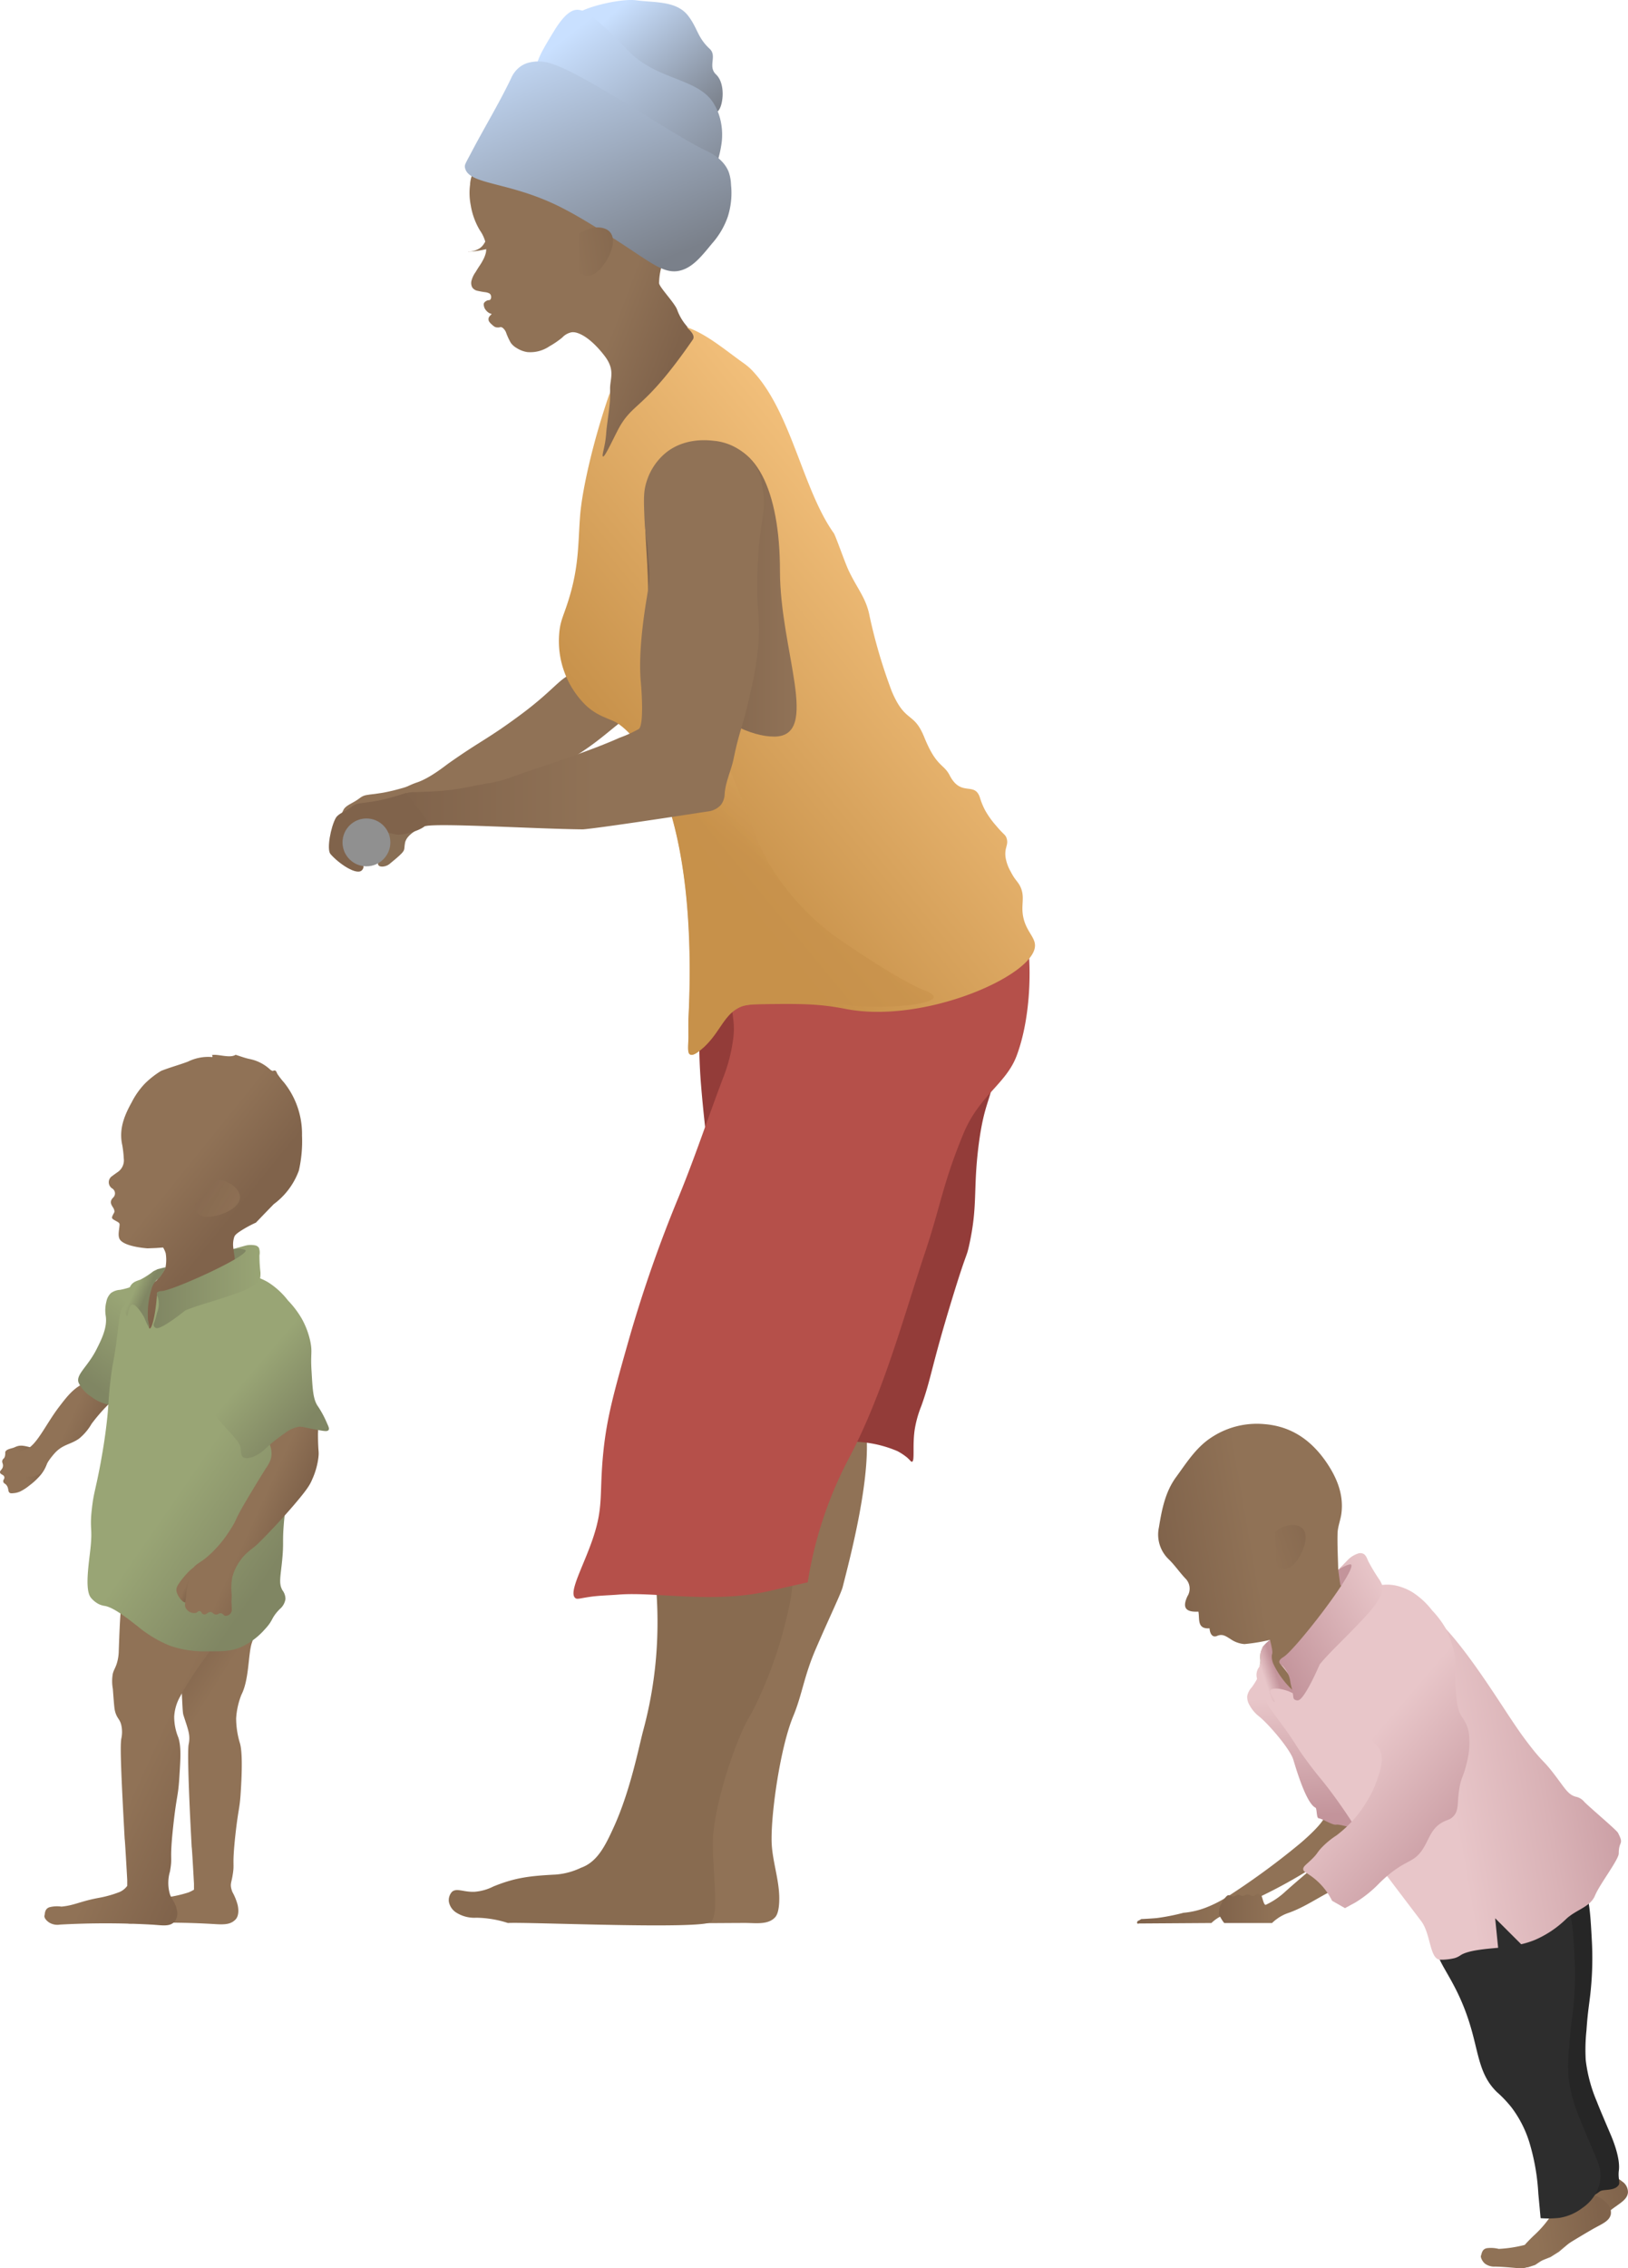 <svg xmlns="http://www.w3.org/2000/svg" xmlns:xlink="http://www.w3.org/1999/xlink" viewBox="0 0 307.75 428.55"><defs><style>.cls-1{fill:#808663;}.cls-2{fill:url(#linear-gradient);}.cls-3{fill:url(#linear-gradient-2);}.cls-4{fill:url(#linear-gradient-3);}.cls-5{fill:url(#linear-gradient-4);}.cls-6{fill:url(#linear-gradient-5);}.cls-7{fill:url(#linear-gradient-6);}.cls-8{fill:url(#linear-gradient-7);}.cls-9{fill:url(#linear-gradient-8);}.cls-10{fill:url(#linear-gradient-9);}.cls-11{fill:url(#linear-gradient-10);}.cls-12{fill:url(#linear-gradient-11);}.cls-13{fill:url(#linear-gradient-12);}.cls-14{opacity:0.78;fill:url(#linear-gradient-13);}.cls-15{fill:#907256;}.cls-16{fill:url(#linear-gradient-14);}.cls-17{fill:url(#linear-gradient-15);}.cls-18{fill:#933c39;}.cls-19{fill:#886b50;}.cls-20{fill:#b5504a;}.cls-21{fill:url(#linear-gradient-16);}.cls-22{fill:url(#linear-gradient-17);}.cls-23{fill:url(#linear-gradient-18);}.cls-24{fill:url(#linear-gradient-19);}.cls-25{opacity:0.67;fill:url(#linear-gradient-20);}.cls-26{fill:url(#linear-gradient-21);}.cls-27{fill:#886e54;}.cls-28{fill:#80634b;}.cls-29{fill:#909090;}.cls-30{fill:url(#linear-gradient-22);}.cls-31{fill:url(#linear-gradient-23);}.cls-32{fill:url(#linear-gradient-24);}.cls-33{fill:url(#linear-gradient-25);}.cls-34{fill:url(#linear-gradient-26);}.cls-35{fill:#262626;}.cls-36{fill:#c3949b;}.cls-37{fill:#2d2d2d;}.cls-38{fill:url(#linear-gradient-27);}.cls-39{fill:url(#linear-gradient-28);}.cls-40{fill:url(#linear-gradient-29);}.cls-41{fill:url(#linear-gradient-30);}.cls-42{fill:url(#linear-gradient-31);}.cls-43{fill:url(#linear-gradient-32);}.cls-44{fill:url(#linear-gradient-33);}.cls-45{opacity:0.71;fill:url(#linear-gradient-34);}</style><linearGradient id="linear-gradient" x1="43.92" y1="230.06" x2="19.13" y2="210.01" gradientUnits="userSpaceOnUse"><stop offset="0" stop-color="#80634b"/><stop offset="0.41" stop-color="#907256"/></linearGradient><linearGradient id="linear-gradient-2" x1="-1079.62" y1="3154.98" x2="-1089.93" y2="3150.25" gradientTransform="translate(-1256.53 -2809.19) rotate(-41.19)" xlink:href="#linear-gradient"/><linearGradient id="linear-gradient-3" x1="18.52" y1="272.34" x2="4.1" y2="265.72" xlink:href="#linear-gradient"/><linearGradient id="linear-gradient-4" x1="26.24" y1="323.62" x2="43.02" y2="334.17" gradientUnits="userSpaceOnUse"><stop offset="0" stop-color="#80634b"/><stop offset="0.49" stop-color="#907256"/></linearGradient><linearGradient id="linear-gradient-5" x1="16.42" y1="261.51" x2="28.19" y2="245.81" gradientUnits="userSpaceOnUse"><stop offset="0.03" stop-color="#808663"/><stop offset="0.87" stop-color="#99a575"/></linearGradient><linearGradient id="linear-gradient-6" x1="43.05" y1="339.55" x2="5.59" y2="322.37" xlink:href="#linear-gradient"/><linearGradient id="linear-gradient-7" x1="53.33" y1="293.81" x2="28.14" y2="276.41" gradientUnits="userSpaceOnUse"><stop offset="0" stop-color="#808663"/><stop offset="0.75" stop-color="#99a575"/></linearGradient><linearGradient id="linear-gradient-8" x1="30.52" y1="245.53" x2="23.44" y2="242.29" gradientUnits="userSpaceOnUse"><stop offset="0.38" stop-color="#808663"/><stop offset="0.69" stop-color="#99a575"/></linearGradient><linearGradient id="linear-gradient-9" x1="36.52" y1="299.73" x2="33.48" y2="298.33" xlink:href="#linear-gradient"/><linearGradient id="linear-gradient-10" x1="54.5" y1="288.73" x2="39.71" y2="281.94" xlink:href="#linear-gradient"/><linearGradient id="linear-gradient-11" x1="58.86" y1="267.72" x2="36.84" y2="248.81" gradientUnits="userSpaceOnUse"><stop offset="0" stop-color="#808663"/><stop offset="0.49" stop-color="#99a575"/></linearGradient><linearGradient id="linear-gradient-12" x1="29.05" y1="243.06" x2="49.25" y2="243.06" gradientUnits="userSpaceOnUse"><stop offset="0" stop-color="#808663"/><stop offset="1" stop-color="#99a575"/></linearGradient><linearGradient id="linear-gradient-13" x1="34.79" y1="223.39" x2="44.59" y2="228.75" gradientUnits="userSpaceOnUse"><stop offset="0" stop-color="#80634b"/><stop offset="0.34" stop-color="#876a50"/><stop offset="0.93" stop-color="#907256"/></linearGradient><linearGradient id="linear-gradient-14" x1="134.83" y1="21.58" x2="116.98" y2="1.51" gradientUnits="userSpaceOnUse"><stop offset="0" stop-color="#7a808a"/><stop offset="0.46" stop-color="#9fadc1"/><stop offset="1" stop-color="#c9e0ff"/></linearGradient><linearGradient id="linear-gradient-15" x1="-2.06" y1="974.72" x2="-5.91" y2="972.25" gradientTransform="matrix(0.98, -0.21, 0.21, 0.98, -109.82, -905.76)" gradientUnits="userSpaceOnUse"><stop offset="0" stop-color="#80634b"/><stop offset="0.35" stop-color="#907256"/></linearGradient><linearGradient id="linear-gradient-16" x1="134.61" y1="38.36" x2="109.01" y2="5.41" xlink:href="#linear-gradient-14"/><linearGradient id="linear-gradient-17" x1="27.43" y1="999.83" x2="1.23" y2="983.03" gradientTransform="matrix(0.98, -0.21, 0.21, 0.98, -109.82, -905.76)" xlink:href="#linear-gradient"/><linearGradient id="linear-gradient-18" x1="125.11" y1="152.12" x2="191.18" y2="97.74" gradientUnits="userSpaceOnUse"><stop offset="0" stop-color="#c7914a"/><stop offset="0.02" stop-color="#c8924b"/><stop offset="1" stop-color="#ffcd89"/></linearGradient><linearGradient id="linear-gradient-19" x1="121.92" y1="111.58" x2="150.6" y2="111.58" gradientUnits="userSpaceOnUse"><stop offset="0" stop-color="#80634b"/><stop offset="0.48" stop-color="#84674e"/><stop offset="0.94" stop-color="#8f7156"/><stop offset="0.97" stop-color="#907256"/></linearGradient><linearGradient id="linear-gradient-20" x1="146.92" y1="166.77" x2="180.02" y2="126.86" gradientUnits="userSpaceOnUse"><stop offset="0" stop-color="#c7914a"/><stop offset="0.02" stop-color="#c8924b"/><stop offset="0.87" stop-color="#ffcd89"/></linearGradient><linearGradient id="linear-gradient-21" x1="75.17" y1="119.9" x2="144.4" y2="119.9" gradientUnits="userSpaceOnUse"><stop offset="0" stop-color="#80634b"/><stop offset="0.54" stop-color="#907256"/></linearGradient><linearGradient id="linear-gradient-22" x1="-276.03" y1="41.49" x2="-293" y2="-1.08" gradientTransform="matrix(1.1, 0, 0, 1.12, 423.45, 4.91)" xlink:href="#linear-gradient-14"/><linearGradient id="linear-gradient-23" x1="-1004.06" y1="2981.8" x2="-1014.18" y2="2974.98" gradientTransform="translate(-1128.86 -2841.45) rotate(-41.99)" xlink:href="#linear-gradient-13"/><linearGradient id="linear-gradient-24" x1="164.83" y1="1042.18" x2="207.45" y2="1042.18" gradientTransform="translate(-120.45 -698.72) rotate(-9.87)" xlink:href="#linear-gradient"/><linearGradient id="linear-gradient-25" x1="-702.05" y1="3198.84" x2="-729.02" y2="3186.47" gradientTransform="translate(-1189.9 -2500.05) rotate(-39.58)" xlink:href="#linear-gradient"/><linearGradient id="linear-gradient-26" x1="-399.84" y1="2777.59" x2="-427.66" y2="2764.83" gradientTransform="matrix(0.84, -0.54, 0.54, 0.84, -862.44, -2136.03)" xlink:href="#linear-gradient"/><linearGradient id="linear-gradient-27" x1="214.98" y1="353.11" x2="257.31" y2="353.11" xlink:href="#linear-gradient"/><linearGradient id="linear-gradient-28" x1="230.39" y1="356.7" x2="255.52" y2="356.7" xlink:href="#linear-gradient"/><linearGradient id="linear-gradient-29" x1="-923.69" y1="3316.69" x2="-907.08" y2="3294.54" gradientTransform="translate(-1339 -2711.17) rotate(-43.01)" gradientUnits="userSpaceOnUse"><stop offset="0.03" stop-color="#c3949b"/><stop offset="0.87" stop-color="#e8c6c9"/></linearGradient><linearGradient id="linear-gradient-30" x1="-867.06" y1="3349.43" x2="-910.18" y2="3321.36" gradientTransform="translate(-1339 -2711.17) rotate(-43.01)" gradientUnits="userSpaceOnUse"><stop offset="0" stop-color="#c3949b"/><stop offset="0.41" stop-color="#d9b2b6"/><stop offset="0.75" stop-color="#e8c6c9"/></linearGradient><linearGradient id="linear-gradient-31" x1="-906.59" y1="3292.31" x2="-913.66" y2="3289.07" gradientTransform="translate(-1339 -2711.17) rotate(-43.01)" gradientUnits="userSpaceOnUse"><stop offset="0.38" stop-color="#c3949b"/><stop offset="0.69" stop-color="#e8c6c9"/></linearGradient><linearGradient id="linear-gradient-32" x1="297.65" y1="348.3" x2="257.5" y2="313.83" gradientTransform="matrix(1, 0, 0, 1, -15.25, 0.1)" gradientUnits="userSpaceOnUse"><stop offset="0" stop-color="#c3949b"/><stop offset="0.58" stop-color="#e8c6c9"/></linearGradient><linearGradient id="linear-gradient-33" x1="-242.45" y1="2354.75" x2="-217.61" y2="2354.75" gradientTransform="translate(-647.47 -1881.34) rotate(-27.91)" gradientUnits="userSpaceOnUse"><stop offset="0.01" stop-color="#c3949b"/><stop offset="1" stop-color="#e8c6c9"/></linearGradient><linearGradient id="linear-gradient-34" x1="-1060.04" y1="3428.84" x2="-1069.7" y2="3423.77" gradientTransform="translate(-1468.78 -2860.75) rotate(-45.77)" gradientUnits="userSpaceOnUse"><stop offset="0" stop-color="#80634b"/><stop offset="0.3" stop-color="#876a50"/><stop offset="0.84" stop-color="#907256"/></linearGradient></defs><g id="PEOPLE"><g id="_LAYER-18_P17_" data-name="&lt;LAYER-18_P17&gt;"><polygon class="cls-1" points="43.51 236.12 46.42 235.52 47.22 236.97 44.06 239.6 43.51 238.24 43.51 236.12"/><path class="cls-2" d="M48.38,231l1.7-1.77,1.67-1.72a13.71,13.71,0,0,0,4.75-6.36,25,25,0,0,0,.59-6.6,15.55,15.55,0,0,0-3.38-10,15.26,15.26,0,0,1-1.26-1.62c-.22-.37-.22-.88-.88-.59-.11,0-.36-.14-.5-.26a8,8,0,0,0-3.91-2c-.91-.19-1.78-.53-2.62-.79-1.1.72-3.33-.19-4.49.05.06.09.12.14.12.19a.31.31,0,0,1-.05.19,8.68,8.68,0,0,0-4.59.86c-1.67.63-3.41,1.09-5.07,1.75a16.53,16.53,0,0,0-3.06,2.39,14.58,14.58,0,0,0-2.48,3.5c-1.44,2.58-2.48,5.15-1.8,8.17a21,21,0,0,1,.28,2.51,2.68,2.68,0,0,1-1.23,2.6c-.3.22-.61.42-.9.66a1.39,1.39,0,0,0-.05,2.39,1.09,1.09,0,0,1,.15,1.74c-.67.7-.42,1.22,0,1.85.18.26.34.72.22.94-.66,1.23-.58,1.08.62,1.77.29.17.42.29.39.62-.08,1-.34,1.9,0,2.62.79,1.49,5.27,1.77,5.3,1.77h0l1.56-.06,1.37-.1h0a4.79,4.79,0,0,1,.49,1.08,7.45,7.45,0,0,1-.07,2.83A11.7,11.7,0,0,1,29.53,242c-.88.73-1.58.28-3,3.46-.07.15-.35.79-.24.85s1.16,6.24,2.25,5.43c.53-.39,1.32-3.81,1.71-4,1.53-.71,1.47-2.9,5.14-4.48,2.8-1.21,4.21.23,5.78-1,1-.75,3.44-2.78,3.44-2.78l-.51-3.76a4.54,4.54,0,0,1,.2-2.06c.13-.29.35-.57,1.47-1.27A22.62,22.62,0,0,1,48.38,231Z"/><path class="cls-3" d="M2.73,273.46c-.41.21-1.64.31-1.74.93a2.45,2.45,0,0,1-.1.89c-.15.34-.32.33-.43.61-.16.43.16.61.1,1.12-.07.66-.64.81-.55,1.21s.7.38.8.82-.26.5-.19.89.34.31.64.72c.45.63.18,1.16.59,1.41.17.11.37.09.77.05a3.77,3.77,0,0,0,1.17-.3,8.88,8.88,0,0,0,1.75-1.13A12.59,12.59,0,0,0,7.4,279,6.94,6.94,0,0,0,9,276.16,1.69,1.69,0,0,0,7.78,274C4.52,273.14,4,272.86,2.73,273.46Z"/><path class="cls-4" d="M16.33,261.17c-2.32.91-3.62,2.62-5.23,4.73-2.5,3.29-4.27,7.41-6.34,8a3,3,0,0,0-1.24.62,2.88,2.88,0,0,0-1,2,2.59,2.59,0,0,0,.75,2,2.8,2.8,0,0,0,2.11.49,3.76,3.76,0,0,0,2.24-.62c.79-.57.69-1.11,1.74-2.61a14.63,14.63,0,0,1,1.12-1.37c1.54-1.57,2.85-1.46,4.48-2.61A10.17,10.17,0,0,0,17.32,269c3.8-5.05,6.51-6,6.09-7.21S19.24,260,16.33,261.17Z"/><path class="cls-5" d="M34,298c-.71,1.34-.81,4.18-1,9.84a8.38,8.38,0,0,1-.29,2c-.27.92,1.71,5.64,1.51,6.36-.15.57-.13-.22,0,1.49.25,3.22.26,5.72.44,6.3.32,1.05.78,2.28,1,3.29a5.28,5.28,0,0,1,0,2.31c-.24,1.29,0,8.84.58,19.47,0,0,0-.91.43,6.85v1.12a6.59,6.59,0,0,1-1.06.53,24.53,24.53,0,0,1-3.93.9c-3.16.59-3.19,2.13-5.43,2.33-.36,0-1,.17-2.32.44-1,.2-1.35.3-1.44.57s.36,1,.86,1.31a2.72,2.72,0,0,0,1.74.29,150.12,150.12,0,0,1,15.76.15c1.74.1,2.81,0,3.65-.86s.49-2.45.43-2.75a10.43,10.43,0,0,0-1-2.47c-.52-1.39-.23-1.59,0-2.9.5-2.86-.14-1.38.58-8,.56-5,.8-4.69,1-8,.23-3.53.34-7.54-.15-9.19a16.34,16.34,0,0,1-.72-4.74,14.49,14.49,0,0,1,1-4.45c1.5-2.91,1.25-7.81,2-9.88,1.71-5,1.52-6.49,1.52-8.36,0-3.5-.87-5.92-1.09-6.08C43.5,292.59,35.85,294.41,34,298Z"/><path class="cls-6" d="M26.09,242.84c-.45-.3-.87.38-3.39.86a3.24,3.24,0,0,0-1.73.61,3,3,0,0,0-.86,1.61,6.6,6.6,0,0,0-.12,2.71c.32,2.18-.77,4.37-1.73,6.28-1.67,3.34-4,4.81-3.39,6.35a5.45,5.45,0,0,0,.68,1.11,7,7,0,0,0,1.72,1.54,7.73,7.73,0,0,0,2.53,1.29,3.53,3.53,0,0,0,1.73.19c1.3-.36,1.82-2.6,2.28-5.67.78-5.35.27-5.86.86-9.18C25.44,246.14,27,243.42,26.09,242.84Z"/><path class="cls-7" d="M23.57,301c-.78,1.49-.89,4.62-1.12,10.88a8.55,8.55,0,0,1-.32,2.24c-.29,1-.58,1.28-.8,2.08a8,8,0,0,0,0,2.88c.27,3.55.29,3.83.48,4.47.36,1.17.86,1.28,1.12,2.4a5.93,5.93,0,0,1,0,2.56c-.26,1.42,0,7.29.64,19,0,0,0-.9.48,7.68v1.12a3.5,3.5,0,0,1-1.44,1.16,21,21,0,0,1-4,1.12c-3.49.65-4.56,1.42-7,1.64a5.79,5.79,0,0,0-2.1.08c-1.09.23-1,1.26-1.09,1.56-.16.46.41,1.11,1,1.44a3,3,0,0,0,1.92.32,156.05,156.05,0,0,1,17.26,0c1.92.1,3.41.46,4.34-.5a2.44,2.44,0,0,0,.47-2.34c-.24-1.32-.85-1.71-1.28-2.87a7.56,7.56,0,0,1,0-4.32c.55-3.15-.16-1.52.64-8.8.61-5.57.88-5.19,1.12-8.79.25-3.91.38-5.86-.16-7.68a10.27,10.27,0,0,1-.8-4A8.65,8.65,0,0,1,34,320.63a56.82,56.82,0,0,1,4.63-7.19c2.78-4,4.16-5.94,4.16-8,0-3.87-3.44-6.54-3.68-6.71C34.12,295,25.67,297,23.57,301Z"/><path class="cls-8" d="M23.54,246.83c-.89.28-.91,1.85-1.46,6.15-.65,5-.8,4.19-1.27,8.51-.41,3.74-.23,3.74-.63,7.24s-.86,6-1.18,7.79c-1,5.32-1.29,5.47-1.63,8.52-.46,4,.16,3.43-.27,7.52-.32,3-1.12,7.83.09,9.32a4.8,4.8,0,0,0,1.45,1.18,3.76,3.76,0,0,0,1.17.36c1.78.29,4.79,2.76,6.16,3.81a23.18,23.18,0,0,0,6.16,3.71A19.73,19.73,0,0,0,39.2,312c2.65,0,4.47.07,6.61-.91a13.41,13.41,0,0,0,4.26-3.26c1.69-1.8,1.06-2,2.8-3.8a3.09,3.09,0,0,0,1.09-1.9,2.71,2.71,0,0,0-.54-1.63c-.77-1.28-.4-2.5-.09-5.62.36-3.72,0-3.19.36-7.43.24-2.52.53-4.33.63-5,.91-5.9,1.93-12.57-.36-18.11-2.68-6.51-7.6-5.86-16.39-13.77-1-.89-3.64-4.27-5.53-3.47-.08,0-2.33-3.27-2.35-2.87-.15,3.05-.82,6.79-1.41,6.78-.17,0,0-.39-.33-1.35a15.31,15.31,0,0,0-1.36-3.66C25.94,244.82,24.48,246.53,23.54,246.83Z"/><path class="cls-9" d="M28.65,243.48a3.67,3.67,0,0,1,.88-1.53c.34-.46.42.1,1.83-2.46.08-.15-1.32.26-1.58.31l-.78.38a14.92,14.92,0,0,1-2.5,1.61c-1,.32-1.65.6-2,1.55a34,34,0,0,0-1,3.49,1.89,1.89,0,0,0,.09.89c.09.35.13.22.33.79,0,.06,0,.12.08.12s.15-.46.29-.94.34-1.1.65-1.19c.46-.15,1.06.59,1.35.94a10,10,0,0,1,1,1.54,17.75,17.75,0,0,0,.88,1.93,10.19,10.19,0,0,0-.2-1.58A16.55,16.55,0,0,1,28.65,243.48Z"/><path class="cls-10" d="M36.89,296.12c-.56-.19-3,2.71-3.4,3.64a1.45,1.45,0,0,0-.13.45c-.15,1,1.11,2.58,1.65,2.55s.47-2.17.64-3C35.67,299.64,37.46,296.32,36.89,296.12Z"/><path class="cls-11" d="M35.16,303.89c-.29-.44-.18-.78,0-2.3,0,0,.44-3.88,1-4.83l.11-.17c.84-1.29,1.37-1.06,3.31-2.8a22.66,22.66,0,0,0,4-4.85c1.19-1.82.7-1.49,2.43-4.49,2.07-3.57,4.27-7.06,4.27-7.06a6.56,6.56,0,0,0,.88-1.62c.7-2.33-1-3.63-.52-5.73a5.28,5.28,0,0,1,2.43-3c.33-.22,3.3-2.22,5.3-.95a4.05,4.05,0,0,1,1.47,2.13,7,7,0,0,1,.27,2.59c0,3.61.23,3.24.08,4.55A14.13,14.13,0,0,1,59,279.55c-.41,1-1,2-4.06,5.52-2.88,3.31-5.2,5.62-6.17,6.58s-2.22,1.57-3.33,3.16a9.18,9.18,0,0,0-1.54,3.25,11.26,11.26,0,0,0-.1,3.24c0,1.23-.09,1,0,2,0,.68.1,1-.12,1.38a1.23,1.23,0,0,1-1.06.62c-.39-.06-.41-.42-.83-.49s-.54.27-1,.24-.53-.44-1-.48-.82.57-1.28.45-.39-.58-.76-.62-.39.23-.72.34A1.82,1.82,0,0,1,35.16,303.89Z"/><path class="cls-12" d="M37.27,261.72a23.74,23.74,0,0,0,2,3.93,53.22,53.22,0,0,0,3.6,4.32c2,2.22,2.53,2.76,2.64,3.84.06.5,0,1.19.48,1.53.13.09.53.33,1.61,0a7.18,7.18,0,0,0,2.64-1.69,31.59,31.59,0,0,1,3.52-2.8,6.12,6.12,0,0,1,2.72-1.28c.61-.05.81.08,3.37.56,1.54.29,2,.35,2.24.08s0-.68-.4-1.6a19,19,0,0,0-1.52-2.8c-1-1.36-1.06-3.18-1.28-6.81-.21-3.3.2-3.49-.24-5.6A15.31,15.31,0,0,0,57,249.07a17.73,17.73,0,0,0-2.56-3.36,14.66,14.66,0,0,0-3.76-3.44,10.88,10.88,0,0,0-2.64-1.12c-3.71-1-7,.84-11.61,3.44-1.86,1-2.71,1.71-3.13,2.8s-.13,2.17.48,4.16C36.22,259.3,36.81,260.69,37.27,261.72Z"/><path class="cls-13" d="M29.69,244.28c.17-.34.78-.35.91-.36,2-.09,15.6-6.2,15.86-7.63,0-.19-.83-.42-2.35-.31l2.35-.65a4.17,4.17,0,0,1,1.92,0,1.2,1.2,0,0,1,.56.42,2.65,2.65,0,0,1,.11,1.42,27.58,27.58,0,0,0,.19,3.27c0,.46,0,1.76-.43,1a.6.6,0,0,1,.08.33c-.06,1-3.28,2.27-3.28,2.27-4.94,1.8-7.93,2.44-10.58,3.55,0,0-4.63,3.75-5.55,3.32a.73.73,0,0,1-.41-.4.61.61,0,0,1,0-.41c.41-1,.52-1.82.69-2.26a4.54,4.54,0,0,0,.1-2.67C29.73,244.89,29.56,244.54,29.69,244.28Z"/><path class="cls-14" d="M41.18,222.87c2.38.31,4.1,1.79,4.18,3.24.12,2-3,3.3-4.66,3.61-.72.14-2.47.48-3.42-.57a2.41,2.41,0,0,1-.57-1.43Z"/></g><g id="_LAYER-18_P16_" data-name="&lt;LAYER-18_P16&gt;"><path class="cls-15" d="M82.41,153.59c-.1,1.42-4.62,2.72-6,2.47-3.34-.61-3.76-1.38-4.45,0-.28.56-1.22,3.55-2,5-.27.51.66.9,0,1.69-.93,1.2-4.47-1.2-6-3-.76-.89.08-5.14,1-6.8.53-.91,1.71-1.12,3.13-2.22s2.6,0,10.18-2.52Z"/><path class="cls-16" d="M108.63,3.05c.9-1.54,8.66-3.39,11.57-3,3.65.49,7.72.05,9.94,3,1.77,2.36,1.69,4,4,6.16,1.5,1.38-.42,3.32,1.23,4.87,1.79,1.71,1.36,5.68.46,6.8-.25.31-1.07,1-5.13-.07a35.2,35.2,0,0,1-14.32-7.71C113.24,10.37,107.34,5.26,108.63,3.05Z"/><path class="cls-15" d="M123.33,351.29c.76-3.19,2.68-4.31,4.78-7,2.52-3.17,2.86-8.42,5.6-18.41a77.52,77.52,0,0,0,2.66-19c.16-9.37-1.42-12,1-15.77,2.93-4.56,5.77-17.21,7-17.48,1-.2,13.06-14.35,17-9.91a10,10,0,0,1,2.23,5.57c1.43,8.91-3,25.38-4.3,30.55-.3,1.19-2.49,5.69-5.08,11.69-2.23,5.13-2.59,8.69-4.27,12.72-2.41,5.78-4.19,18.07-4.09,23.59.07,3.6,1.43,7.17,1.45,10.77,0,.6,0,2.74-.75,3.6-1.35,1.53-3.77,1.1-5.71,1.11-3.06,0-8,.07-8.67,0-4.72-.48-5,1.15-6.92,0C122.33,361.57,122.49,354.81,123.33,351.29Z"/><path class="cls-17" d="M92.15,45.39c-.53,0-.51.94-1.59,1.59a4.35,4.35,0,0,1-1.47.52c-.34.06-.6,0-.6.06A15.76,15.76,0,0,0,91,47.27c1.16-.23,1.87-.38,2-.81A1,1,0,0,0,92.15,45.39Z"/><path class="cls-18" d="M132.23,193.91a99.44,99.44,0,0,0,.28,10.94c.85,10.48,2.31,19.85,2.66,22.16,4.94,32,7.41,48,6.71,51.12,0,.16-.19.77.11,1.06,1,1,5.5-2.43,7.79-3.77a22.13,22.13,0,0,1,19.86-1.25,10.94,10.94,0,0,1,1.82,1.2c.64.56.75.85.94.81.56-.13.06-2.88.5-6a20.62,20.62,0,0,1,1.26-4.53c1.93-5.39,1.8-7.07,5.78-20.1,2.9-9.49,2.69-7.69,3.27-10.3,1.65-7.48.73-10.29,1.75-18.6,1.13-9.05,2.61-8.78,2.95-14.2.11-1.72.74-14.24-7.65-23.73-9.21-10.42-26.6-14.18-37.39-7.27-1.53,1-7.6,5.16-9.69,12.37C132.44,186.35,132.37,188.87,132.23,193.91Z"/><path class="cls-19" d="M149.48,294.17c.93,4.66,0,8.38-1.3,13.55a78.28,78.28,0,0,1-4.08,11.69c-2.22,5.14-2.59,4.69-4.27,8.73-2.4,5.77-5.19,15.06-5.08,20.59.07,3.59.43,7.17.44,10.76,0,.6,0,2.74-.74,3.6-1.36,1.53-35.26,0-38.43.24a20.29,20.29,0,0,0-6-1,6.36,6.36,0,0,1-3.69-.92,3.1,3.1,0,0,1-1.47-2.06,2.33,2.33,0,0,1,.59-1.92c.9-.77,2.16.09,4.27,0a9.48,9.48,0,0,0,3.54-1c4-1.63,6.72-2,11.74-2.25a13.37,13.37,0,0,0,4.83-1.29c3.07-1.09,4.57-4.11,6.19-7.67,3.2-7,4.8-15.46,5.61-18.41a77.85,77.85,0,0,0,2.65-19c.16-9.38-1.42-12,1-15.78,2.93-4.55,8.32-5.72,9.55-6,1-.21,8.5-1.84,12.43,2.59C148.7,290.23,149.05,292,149.48,294.17Z"/><path class="cls-20" d="M194.22,178.46c.46,1.3,1.17,12.33-2,20.91-2,5.46-7.1,7.52-10.15,14.94-3.93,9.57-4.18,13.31-7.27,22.53-3.88,11.62-7.67,25.93-14.05,38.16a75.42,75.42,0,0,0-6.57,16.75c-.79,3.05-1.24,5.59-1.49,7.21L145,300.7c-10.64,2.29-21.15,0-28.2.59-1.76.14-3.54.16-5.3.42-2,.29-2.38.51-2.75.22-1.35-1.08,1.63-6.14,3.39-11.45,2-6,1.12-8.31,1.91-16.11.67-6.62,2.07-11.55,4.87-21.42a251.84,251.84,0,0,1,9.33-26.71c3.08-7.46,5.61-15.14,8.48-22.69a30.58,30.58,0,0,0,1.91-7.63c.41-3.51-.74-5.29-.42-9.75a27.28,27.28,0,0,1,.79-5c2.82-9.93,41.18-22.13,51.79-9.13A22.09,22.09,0,0,1,194.22,178.46Z"/><path class="cls-15" d="M109.68,127.1c-3.6.15-3.8,2.45-11.51,8.12-6,4.44-7.31,4.73-13.36,9-.71.5-3.52,2.79-6,3.62s-4.37,2.37-6.64,3.32C67.76,153,67,152.23,67,153.84a2.21,2.21,0,0,0,1.27,1.7c1.59.81,3.68-.48,5-1.19,3-1.61,6.64-1.78,9.92-2.8,9.75-3,12.48-3.1,17.22-4.74,10.78-3.74,15.83-10.3,18.56-11.36a1.65,1.65,0,0,0,.94-.77c.42-.92-.55-2.2-.94-2.71C118,130.59,114.32,126.92,109.68,127.1Z"/><path class="cls-21" d="M101.45,14.6c-.65-2.29.79-4.65,3.29-8.75,2.23-3.66,3.64-4,4.42-4a3.18,3.18,0,0,1,1.8.63c3.31,2.23,6.84,6.14,7.94,7.25,5.36,5.43,12.91,5,15.93,9.68a12.39,12.39,0,0,1,.81,1.53,12.12,12.12,0,0,1,.66,6.76c-.4,2.49-1.79,7.14-3.71,7.18-1.18,0-1.94-1.72-2.85-3.2-2.67-4.29-7-6.32-15.6-10.38S102.25,17.42,101.45,14.6Z"/><path class="cls-22" d="M89.86,31.9a5.69,5.69,0,0,0-1,3,12,12,0,0,0,.13,3.9,13.45,13.45,0,0,0,1.73,4.73,7.13,7.13,0,0,1,1,2.07,4.91,4.91,0,0,1,.14,2.09,5.77,5.77,0,0,1-.61,1.54c-.41.79-.59.91-1.34,2.17A4.82,4.82,0,0,0,89.14,53a1.78,1.78,0,0,0,.13,1.3,1.59,1.59,0,0,0,.84.61,15.53,15.53,0,0,0,1.79.32c.58.14.71.26.79.38a.88.88,0,0,1,0,1c-.2.19-.42,0-.84.3a.9.9,0,0,0-.37.38.81.81,0,0,0,0,.52,1.56,1.56,0,0,0,.31.71,2.24,2.24,0,0,0,.34.38,2.49,2.49,0,0,0,.35.25c.26.13.41.11.43.19s-.14.14-.31.36a.86.86,0,0,0-.09,1.12,2.89,2.89,0,0,0,.54.56,2.1,2.1,0,0,0,.58.42,1.66,1.66,0,0,0,.59.07c.26,0,.35-.1.54-.05a.68.68,0,0,1,.33.18,2.13,2.13,0,0,1,.55.76,12.46,12.46,0,0,0,.91,2,3.53,3.53,0,0,0,1.12,1,5.22,5.22,0,0,0,2,.76,6.43,6.43,0,0,0,4.19-1.09,16.68,16.68,0,0,0,2.42-1.65,3.31,3.31,0,0,1,1.77-1,2.54,2.54,0,0,1,1,.1c2.82.85,5.5,4.72,5.5,4.72,1.76,2.55.71,4.09.78,6,.1,2.77-2.71,13.46-2.2,14.1,1,1.28,10.2-9.86,14-14.21,2.31-2.64,5.14-8.73,3.87-10.56-.26-.38-.53-.47-1.24-1.39a9.76,9.76,0,0,1-1.75-3c-.43-1.27-3.43-4.33-3.42-5.06a12.26,12.26,0,0,1,.58-3.51c1.08-3.7,3.63-.56,3.7-1.34.36-3.69-4.1-8-7.83-10.72-5.66-4.16-10.69-5.55-16.65-7.19,0,0-6.69-1.84-11.88-.36A4.87,4.87,0,0,0,89.86,31.9Z"/><path class="cls-23" d="M115.26,74.27c-3.11,8.9-5.22,18.3-5.6,23.16-.4,5.18-.17,9.66-2.28,16.23-.89,2.8-1.46,3.64-1.66,5.92a17,17,0,0,0,5,13.66c2.14,2,4,2.37,5.62,3.18,0,0,16.11,7.9,13.8,56.14,0,1.16,0,2.33,0,3.49-.06,1.92-.18,2.91.31,3.18s1.25-.28,1.67-.6c3.62-2.75,4.36-6.32,7.13-8,1.18-.74,2.32-.89,5.31-.91,6.79-.07,10.19-.1,15.32.91,14.84,2.9,35.83-6.37,35.77-12,0-1.88-2.35-3.12-2.38-6.95,0-1.49.32-2.65-.4-4.18-.49-1-1-1.21-1.79-2.78a8,8,0,0,1-1-2.78c-.23-1.85.62-2.28.2-3.57-.23-.71-.49-.58-2-2.39a16.56,16.56,0,0,1-2-2.78,12.91,12.91,0,0,1-1-2.38c-1-3.32-3.57-.09-5.76-4.33-1.14-2.22-2.5-1.55-4.78-7.15-2-5-3.58-2.62-6.16-8.72a99.93,99.93,0,0,1-4.18-14.14c-.66-3.52-2.27-5.08-4-8.74-.7-1.49-2.43-6.48-2.78-7-5.82-8.14-8-22.57-15.07-30.35a10.87,10.87,0,0,0-2-1.79c-3.42-2.42-6.84-5.41-10.64-6.75-.4-.14,1.76,1.29,1.06,2.31-9.5,13.77-11.34,11.59-14.25,17.24-1.09,2.12-2.42,5-2.73,4.85s.46-1.92.61-4.55C114.78,79.56,115.54,75.44,115.26,74.27Z"/><path class="cls-24" d="M147.44,107.85c0,15.07,7.78,31.32-1.1,31.32S122.51,127.05,122.51,112,118,86.79,134.1,84.12C142.87,82.66,147.44,92.79,147.44,107.85Z"/><path class="cls-25" d="M121.3,141.45c10.89,15.79,9.09,45.91,8.84,51.11-.06,1.16,0,2.33,0,3.49-.06,1.92-.19,2.91.3,3.18s1.25-.28,1.67-.6c3.62-2.75,4.37-6.32,7.13-8,1.18-.74,2.32-.89,5.31-.91,5-.05,6.13-1.08,9.48-.7,1.87.22,2.4.39,3.84.61,8.77,1.32,18.52.23,18.64-1.25.05-.56-1.31-1.1-2-1.37,0,0-4.25-1.53-16.31-9.85-1-.68-11.12-7.85-15.6-19.84-.61-1.63-1.59-4.62-3.56-9.32-3.65-8.72-5.56-11-7.46-11-.43,0-.4.23-2,.84a26.46,26.46,0,0,1-3.45,1c-3,.67-4.21.45-4.71,1.37A1.43,1.43,0,0,0,121.3,141.45Z"/><path class="cls-26" d="M121.16,129.14c-.59-5.89.7-13.74,1.12-16.29.83-5,.34-5,.22-8.2-.09-2.48-.56-3.41-.7-7.31-.11-3-.16-4.53.42-6.32a11.45,11.45,0,0,1,3.65-5.48c3.58-2.87,7.86-2.39,9.13-2.25a10.49,10.49,0,0,1,8,5.06,9.4,9.4,0,0,1,1,3c.69,3.52.44,4.75-.12,8.27a75.67,75.67,0,0,0-.71,10.84c-.08,5.47.49,5.86.28,10.11a58.73,58.73,0,0,1-1.54,10c-1.36,6.52-2.09,7.19-3.23,12.78-.46,2.23-1.53,4.34-1.69,6.6a3.65,3.65,0,0,1-.7,2.11,3.92,3.92,0,0,1-2.53,1.26c-22,3.39-23.6,3.38-23.6,3.38-9.14-.1-26.84-1.21-29.67-.63a26,26,0,0,1-4.28.06c-.7-.13.12-.3-.54-.81s1-.28.49-1.29a4.07,4.07,0,0,1-.56-2.53c0-.25-.83-.14-.16-.83a4.13,4.13,0,0,1,3-1c2.75-.11,3.56-.09,6.45-.39,2.5-.26,5.51-1,7.48-1.31,3.35-.54,4.19-1.21,9.13-2.81,0,0,10.28-3.34,15.59-5.76a23.8,23.8,0,0,0,3.66-1.66C121.77,137,121.26,130.16,121.16,129.14Z"/><path class="cls-27" d="M80.29,155.27c.12,1.06-3.35,1.92-3.73,4-.27,1.46.27,1.24-1.68,2.93-.21.18-1.1.93-1.31,1.09-.67.5-1.7.59-2,.22s0-.56.2-1c.34-.89,1.45-2.37,1.44-4,0-2.33,0-3.49.44-3.89C74.88,153.52,80.13,153.91,80.29,155.27Z"/><path class="cls-28" d="M80.92,155.21c-.1,1.42-4.62,2.71-6,2.46-3.34-.61-3.75-1.38-4.45,0-.28.56-1.21,3.55-2,5-.27.51.66.89,0,1.69-.93,1.2-4.46-1.21-6-3-.76-.9.07-5.15,1-6.81.53-.9,1.71-1.12,3.14-2.22s2.59,0,10.17-2.52Z"/><circle class="cls-29" cx="69.27" cy="159.16" r="4.52"/><path class="cls-30" d="M89.24,28.53c2.43-4.61,5.14-9.06,7.39-13.77a5.35,5.35,0,0,1,1.81-2.24,4.84,4.84,0,0,1,1.7-.73,7.5,7.5,0,0,1,3.93.18c6.39,1.91,22.93,13.43,29.22,16.4.83.4,3.46,1.56,4.46,4.12a8.13,8.13,0,0,1,.44,2.44,14.78,14.78,0,0,1-.63,6.07,15.16,15.16,0,0,1-2.95,5c-2,2.43-3.72,4.63-6.2,5.16s-4.66-1-8.47-3.52c-5-3.35-10.24-6.59-13-8-10.28-5.52-18.57-4.53-19.06-8.08C87.84,31.05,88,30.89,89.24,28.53Z"/><path class="cls-31" d="M109.44,44.18c2.16-1.5,4.63-1.55,5.76-.44,1.58,1.57,0,4.9-1.14,6.35-.49.63-1.66,2.19-3.2,2a2.66,2.66,0,0,1-1.51-.75Z"/></g><g id="_LAYER-18_P15_" data-name="&lt;LAYER-18_P15&gt;"><path class="cls-32" d="M240.08,309.84a36.6,36.6,0,0,1-4.83.79,5.33,5.33,0,0,1-2.64-.95c-.82-.49-1.48-1.06-2.55-.59-.78.33-1.32-.25-1.42-1.44-2.42.18-1.83-1.82-2.1-3.15-2.45.13-3.07-.77-2.07-2.91a2.7,2.7,0,0,0-.4-3.37c-1.09-1.15-2-2.5-3.12-3.59a6.46,6.46,0,0,1-1.87-6.06c.54-3.31,1.18-6.67,3.22-9.46s3.84-5.71,6.82-7.6a15.56,15.56,0,0,1,9.87-2.44c5.19.41,8.87,3.08,11.67,7.1,2,2.91,3.41,6.16,2.9,9.87-.17,1.2-.66,2.38-.71,3.58-.07,2.27.07,4.55.12,7a14.07,14.07,0,0,1,3.5,1,18.71,18.71,0,0,1,2.74,2.55,4.17,4.17,0,0,0,1.71,1.12,5.33,5.33,0,0,1,3.71,3.35,2,2,0,0,1-.24,1.58,10.1,10.1,0,0,1-1.7,2.1,125.78,125.78,0,0,1-15.58,13.1,34.39,34.39,0,0,1-5.2,2.66c-1.44.65-2.33.08-3-1.43-1.12-2.61-.84-5.32-.74-8,0-.32.12-.65.1-1A3.59,3.59,0,0,1,240,310C240.07,309.92,240.13,309.77,240.08,309.84Z"/><path class="cls-33" d="M298.82,404.35a16,16,0,0,1,2.22,3.06,7.8,7.8,0,0,0,2.75,3.33c1.08.62,1.79.53,2.82,1.4a2.41,2.41,0,0,1,1.13,2.1c-.11,1.33-1.48,2-3,3.15-2.85,2.11-6.16,4.77-8.79,7l-1.26,1.06-1.59,1c-1.92.75-3.41,1.37-4.05,1.71a2.89,2.89,0,0,1-1.91.36c-.63-.12-1.39-.54-1.4-1,0-.32-.45-1.25.49-1.84a6,6,0,0,1,1.94-.8,22.62,22.62,0,0,0,3.85-2.53l.27-.4c.43-.61.93-1.29,1.6-2.09a20.71,20.71,0,0,0,2.37-3.41,3.43,3.43,0,0,0,.37-1.81l-.71-.87c-1.83-2-1.08-4.31-1.86-5.14"/><path class="cls-34" d="M291.56,411.13c.68.93-.34,3.15,1.24,5.34l.61.94a3.42,3.42,0,0,1-.59,1.75,20.49,20.49,0,0,1-2.75,3.11c-.77.72-1.35,1.33-1.84,1.88a24.51,24.51,0,0,1-4.91.75,6.21,6.21,0,0,0-2.1-.15c-1.11.1-1.12,1.13-1.26,1.42s.27,1.15.78,1.54a3,3,0,0,0,1.87.54c.73,0,2.33.1,4.39.3l1.87-.18,1.32-.43,1.37-.91c2.88-1.88,6.48-4.12,9.56-5.89,1.67-.95,3.11-1.46,3.38-2.76a2.42,2.42,0,0,0-.87-2.22c-.92-1-1.64-1-2.63-1.73a7.68,7.68,0,0,1-2.34-3.63,16.33,16.33,0,0,0-1.84-3.31"/><path class="cls-35" d="M275.23,363.12c-1.77,3.82,3,6.18,6.09,16.71,1.52,5.19,1.66,9.07,4.94,12.25A22.31,22.31,0,0,1,289,395a21.17,21.17,0,0,1,3.41,6.7,41.07,41.07,0,0,1,1.67,9.63s.08.78.43,4.6h0a19,19,0,0,0,3.55,0,9.64,9.64,0,0,0,4.35-1.88c.68-.5,2.83,0,3.6-1.26.26-.45-.16-1.3,0-2.63.27-1.85-.58-4.63-1.58-6.95-1.45-3.4-2.17-5.09-2.55-6.1a28.46,28.46,0,0,1-2.12-7.87,34.66,34.66,0,0,1,.14-5.64c.28-4.21.65-5.4.91-8.76a60.3,60.3,0,0,0,.12-7.89c-.34-6.33-.51-9.5-2.29-11-3.66-3.14-11.39.44-17.4,3.21C277.74,360.7,276,361.55,275.23,363.12Z"/><polygon class="cls-36" points="252.97 296.58 254.96 294.83 256.68 295.95 254.76 300.62 253.37 299.46 252.97 296.58"/><path class="cls-37" d="M271.94,366.31c-1.77,3.82,3,6.18,6.09,16.72,1.52,5.18,1.66,9.06,4.94,12.24a23,23,0,0,1,2.75,2.89,21.39,21.39,0,0,1,3.41,6.7,41.16,41.16,0,0,1,1.67,9.63s.08.79.43,4.61h0a19.38,19.38,0,0,0,3.55-.06,9.64,9.64,0,0,0,4.35-1.88,8.28,8.28,0,0,0,2.37-2.47,7.4,7.4,0,0,0,1-2.8c.27-1.85-.35-3.24-1.34-5.57-1.45-3.39-2.17-5.09-2.56-6.1a28.46,28.46,0,0,1-2.11-7.87,34.68,34.68,0,0,1,.14-5.64c.28-4.21.64-5.4.91-8.76a62.15,62.15,0,0,0,.12-7.88c-.34-6.34-.52-9.5-2.29-11-3.66-3.13-11.4.44-17.41,3.21C274.45,363.89,272.67,364.74,271.94,366.31Z"/><path class="cls-38" d="M229,363.33a7.5,7.5,0,0,1,.77-.65,7.07,7.07,0,0,1,1.77-.94c2.51-.89,4.74-2.42,7.12-3.61a94.59,94.59,0,0,0,10.9-6.2c2.83-1.91,8.35-5.63,7.66-7.47-.2-.51-.8-.72-1.88-1.1a8.29,8.29,0,0,0-4.87-.27c-.29,1.33-3.63,4.35-5.23,5.64a142,142,0,0,1-13.43,9.76A23.21,23.21,0,0,1,228,360.4a15.51,15.51,0,0,1-4.28,1,41.19,41.19,0,0,1-5.08,1s-1.55.13-2.84.18c-.13,0-.25.16-.55.29a.38.38,0,0,0-.19.11c-.11.12-.16.35-.05.44s.27,0,.29,0"/><path class="cls-39" d="M231.78,358.35a6,6,0,0,0-1.26,2.18c-.05.06-.08,1.11-.11,1.15s.88,1.64,1.05,1.65c.35,0,.38,0,.4,0h8.61a6.6,6.6,0,0,1,.91-.77,7.82,7.82,0,0,1,2.08-1.1c2.94-1,5.56-2.85,8.35-4.24.95-.47,2.22-1.1,3.71-1.89l-3.91-5.28c-5.82,4.79-8.52,7.24-8.53,7.24a14.27,14.27,0,0,1-3.78,2.59c-.44.21-.7-1.74-.91-1.77s-.34-.25-.61-.27-.45.32-.88.39-.54-.29-1.07-.28-.48.27-.93.26-.49-.25-.88-.23-.48.34-.89.34-.61-.33-1-.23C232.07,358.11,232,358.14,231.78,358.35Z"/><path class="cls-40" d="M238.5,315.88c-.53.09-.37.88-1.89,2.94a3.37,3.37,0,0,0-.84,1.63,3,3,0,0,0,.46,1.76,6.7,6.7,0,0,0,1.76,2.07c1.73,1.37,5.89,6.16,6.5,8.21,1.06,3.58,2.69,8.33,4.18,9.05.3.15.17,1.95.59,2,.9.15,2.57,1.31,3.3,1.21.91-.14,3.55,1,4.51.48.62-.33-1.65-3.12-1.38-3.56.71-1.15-5.57-9.35-7.34-11.91-3.07-4.44-3.79-4.47-5.63-7.3C240.29,318.74,239.55,315.7,238.5,315.88Z"/><path class="cls-41" d="M287.56,367.34a16.44,16.44,0,0,0,2.67-.85,19.67,19.67,0,0,0,5.91-4c2-1.78,4.48-2.19,5.38-4.36s4.48-6.77,4.48-7.95c0-2.47,1.07-1.55-.15-3.9-.28-.55-6-5.34-6.5-6a2.81,2.81,0,0,0-1.51-.82c-1.43-.41-2-1.56-3.9-4.05-2.27-3-2.2-2.3-4.8-5.67-1.55-2-2.57-3.54-2.93-4.08-3.37-4.93-12-19.15-17.42-21.64-6.4-2.93-4.75,9.54-16.58,9.75-1.34,0-5.57-.64-6.41,1.23,0,.09-3.94-.79-3.68-.49,2,2.33,4,5.53,3.59,5.92-.12.11-.28-.27-1.15-.76a15.35,15.35,0,0,0-3.5-1.75c-1.31-.46-1.21,1.79-1.69,2.65s.59,2,3.12,5.49c3,4.13,2.28,3.61,4.88,7.09,2.25,3,2.38,2.9,4.48,5.73s3.48,5,4.45,6.5c2.92,4.54,2.78,4.88,4.61,7.34,2.42,3.26,5.29,7,7.76,10.27,1.79,2.38,1.57,7,3.47,7.27a10.6,10.6,0,0,0,2.85-.3,3.9,3.9,0,0,0,1.11-.54c1.49-1,5.38-1.24,7.1-1.41l-.56-5.58Z"/><path class="cls-42" d="M240.82,314.6a3.75,3.75,0,0,1-.41-1.72c0-.56.39-.21-.33-3,0-.17-1.25,1.06-1.4,1.28l-.31.81c-.27.74.06,1.86-.27,2.91a2.42,2.42,0,0,0-.4,2.48,31.71,31.71,0,0,0,1.67,3.22,1.87,1.87,0,0,0,.67.59c.3.19.24.07.78.35.06,0,.11.06.14,0s-.21-.44-.43-.9-.5-1-.34-1.31,1.18-.29,1.64-.23a9.73,9.73,0,0,1,1.76.46,19.65,19.65,0,0,0,2,.82,9.73,9.73,0,0,0-1.22-1A16.4,16.4,0,0,1,240.82,314.6Z"/><path class="cls-43" d="M277.22,325.89a9.56,9.56,0,0,0-.53-1l-.34-.53c-.94-1.36-1.05-3.17-1.27-6.8-.2-3.31.32-2.94-.12-5.05a21.27,21.27,0,0,0-1.7-4.89,18.43,18.43,0,0,0-2.55-3.37,14.73,14.73,0,0,0-3.76-3.45,10.7,10.7,0,0,0-2.64-1.12c-3.71-1-7,.83-11.62,3.41-1.85,1-2.71,1.71-3.12,2.8a13.24,13.24,0,0,0-.33,6.55c2.38,7.75,3,7.16,3.48,8.19.84,1.88,2,2.44,2.73,3.53a54.14,54.14,0,0,0,3.59,4.33c1.44,1.64,1.56,1.56,1.78,2.06.82,1.8.17,3.78-.52,5.78a19.38,19.38,0,0,1-1.9,4,22.35,22.35,0,0,1-5.76,6.45,15.63,15.63,0,0,0-2.94,2.45c-.74.83-.68,1-1.5,1.82-1.15,1.19-1.91,1.56-1.84,2.14,0,.36.39.5,1.08,1a12.47,12.47,0,0,1,4.37,4.94h0l2.44,1.39h0l2-1.09a22.83,22.83,0,0,0,4.55-3.68c4.92-4.79,6.35-3.4,8.31-6.63,1.1-1.81,1.46-3.59,3.46-4.76,1-.58,1.46-.47,2.13-1.15,1.14-1.16.71-2.45,1.16-5.26.39-2.39.8-2,1.6-5.72a15,15,0,0,0,.2-4.84A6.66,6.66,0,0,0,277.22,325.89Z"/><path class="cls-44" d="M241.83,314c0-.47.65-.84.78-.92,2.13-1.26,13.38-15.71,12.85-17.41-.07-.24-.9-.07-2.49.93l1.94-2a4.94,4.94,0,0,1,2-1.14,1.41,1.41,0,0,1,.85.13c.5.28.66.91.94,1.47a33.68,33.68,0,0,0,2.09,3.45c.32.48,1,1.92.11,1.34a.8.8,0,0,1,.29.32c.52,1.14-2.27,4.36-2.27,4.36-4.33,4.79-7.21,7.21-9.45,9.94,0,0-2.87,6.74-4.12,6.79a1,1,0,0,1-.68-.19.76.76,0,0,1-.19-.47c-.15-1.36-.5-2.27-.56-2.84a5.47,5.47,0,0,0-1.43-3C242.23,314.62,241.84,314.34,241.83,314Z"/><path class="cls-45" d="M241,289.42c1.84-1.46,4-1.66,5.11-.73,1.5,1.31.25,4.37-.64,5.73-.4.59-1.36,2.05-2.74,2a2.32,2.32,0,0,1-1.38-.57Z"/></g></g></svg>